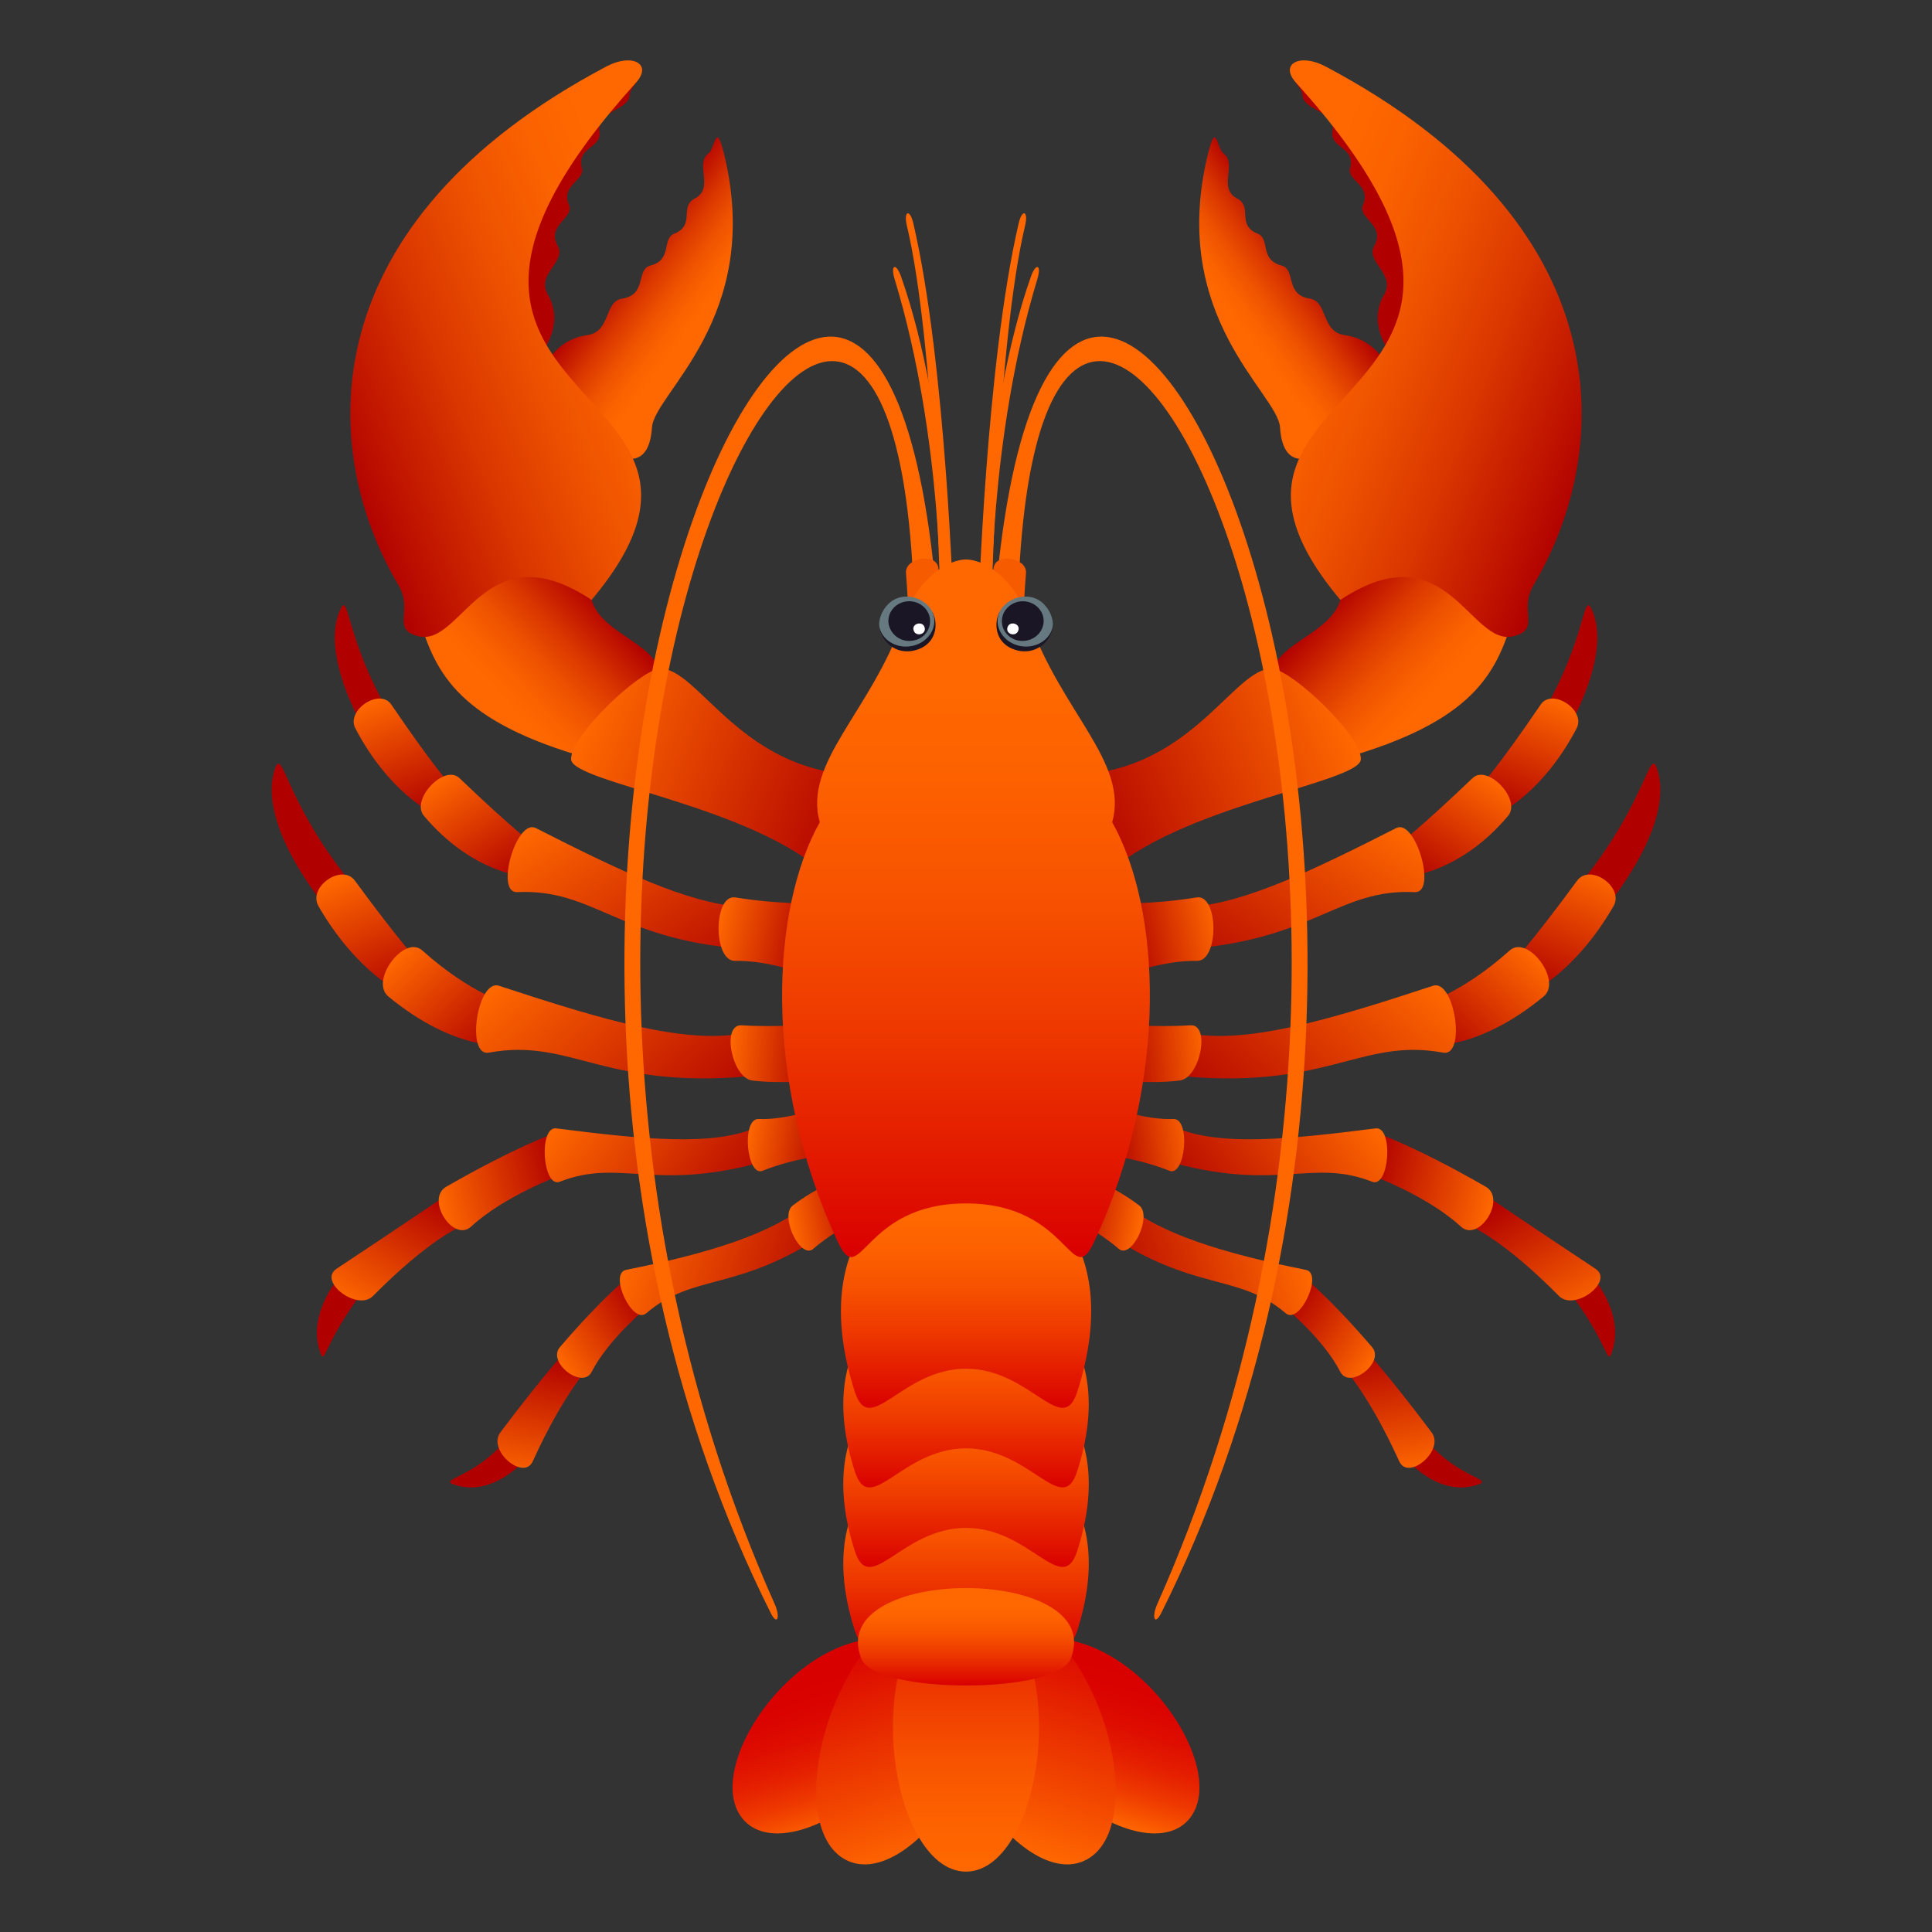 <svg xmlns="http://www.w3.org/2000/svg" xml:space="preserve" viewBox="0 0 64 64"><rect x="0" y="0" width="64" height="64" fill="#333333" stroke="none"/><linearGradient id="a" x1="450.39" x2="457.175" y1="-127.593" y2="-131.731" gradientTransform="matrix(.452 -.471 .742 .6 -72.517 349.024)" gradientUnits="userSpaceOnUse"><stop offset="0" style="stop-color:#ff6800"/><stop offset=".064" style="stop-color:#fa5a00"/><stop offset=".233" style="stop-color:#ee3900"/><stop offset=".408" style="stop-color:#e52000"/><stop offset=".59" style="stop-color:#de0e00"/><stop offset=".781" style="stop-color:#da0300"/><stop offset="1" style="stop-color:#d90000"/></linearGradient><path fill="url(#a)" d="M33.533 54.56c3.383-1.568 7.373 3.818 5.877 5.676-1.492 1.857-6.873-1.799-5.877-5.676z"/><linearGradient id="b" x1="1328.976" x2="1335.761" y1="562.704" y2="558.566" gradientTransform="matrix(-.452 -.471 -.742 .6 1045.824 349.024)" gradientUnits="userSpaceOnUse"><stop offset="0" style="stop-color:#ff6800"/><stop offset=".064" style="stop-color:#fa5a00"/><stop offset=".233" style="stop-color:#ee3900"/><stop offset=".408" style="stop-color:#e52000"/><stop offset=".59" style="stop-color:#de0e00"/><stop offset=".781" style="stop-color:#da0300"/><stop offset="1" style="stop-color:#d90000"/></linearGradient><path fill="url(#b)" d="M30.466 54.56c-3.384-1.568-7.373 3.818-5.876 5.676 1.491 1.857 6.871-1.799 5.876-5.676z"/><linearGradient id="c" x1="178.72" x2="176.681" y1="-132.716" y2="-136.043" gradientTransform="rotate(-21.952 471.685 339.042)" gradientUnits="userSpaceOnUse"><stop offset=".164" style="stop-color:#ff6800"/><stop offset=".302" style="stop-color:#fb6200"/><stop offset=".484" style="stop-color:#ee5200"/><stop offset=".691" style="stop-color:#d93600"/><stop offset=".914" style="stop-color:#bd1000"/><stop offset="1" style="stop-color:#b00000"/></linearGradient><path fill="url(#c)" d="M17.858 12.596c.819 1.405 3.574 4.091 3.739 1.564.073-1.135 3.696-3.637 2.396-9.025-.285-1.187-.292-.226-.525-.053-.463.347.206 1.15-.448 1.491-.539.281.037.879-.69 1.17-.413.165-.046.865-.785 1.053-.485.125-.102.969-.935 1.096-.608.092-.368 1.101-1.156 1.209-1.303.181-1.596 1.495-1.596 1.495z"/><path fill="#B00000" d="M17.829 11.836c-1.693.237-5.644-.201-3.59-1.844.926-.742.877-4.953 6.261-7.23 1.182-.502.367.081.359.36-.015.552-1.105.538-1.001 1.231.083.571-.772.503-.583 1.221.108.408-.711.555-.427 1.219.184.438-.764.661-.37 1.36.289.508-.719.937-.336 1.591.633 1.082-.313 2.092-.313 2.092z"/><linearGradient id="d" x1="260.144" x2="265.626" y1="55.111" y2="55.111" gradientTransform="rotate(136.694 147.04 -10.067)" gradientUnits="userSpaceOnUse"><stop offset="0" style="stop-color:#b00000"/><stop offset=".086" style="stop-color:#bd1000"/><stop offset=".309" style="stop-color:#d93600"/><stop offset=".516" style="stop-color:#ee5200"/><stop offset=".698" style="stop-color:#fb6200"/><stop offset=".836" style="stop-color:#ff6800"/></linearGradient><path fill="url(#d)" d="M19.923 25.237c4.36-3.885.199-3.583-.325-5.363-1.238-2.93-4.499.208-5.637.858.56 1.747 1.446 3.316 5.962 4.505z"/><linearGradient id="e" x1="436.487" x2="443.386" y1="-26.099" y2="-19.2" gradientTransform="rotate(156.955 227.106 -41.05)" gradientUnits="userSpaceOnUse"><stop offset="0" style="stop-color:#b00000"/><stop offset="1" style="stop-color:#ff6800"/></linearGradient><path fill="url(#e)" d="M18.919 25.154c.031.778 6.067 1.535 8.494 3.876 0 0 2.276-3.378 1.367-3.36-4.213.09-5.637-3.62-6.951-3.518-.686.102-2.939 2.223-2.91 3.002z"/><linearGradient id="f" x1="165.598" x2="179.807" y1="-134.094" y2="-134.094" gradientTransform="rotate(-21.952 471.685 339.042)" gradientUnits="userSpaceOnUse"><stop offset="0" style="stop-color:#b00000"/><stop offset=".086" style="stop-color:#bd1000"/><stop offset=".309" style="stop-color:#d93600"/><stop offset=".516" style="stop-color:#ee5200"/><stop offset=".698" style="stop-color:#fb6200"/><stop offset=".836" style="stop-color:#ff6800"/></linearGradient><path fill="url(#f)" d="M20.093 2.199c-9.779 5.171-9.6 12.615-6.895 17.183.507.855-.255 1.465.659 1.693 1.463.366 2.186-3.554 5.741-1.202 6.353-7.578-8.512-6.078 1.467-17.132.565-.624-.123-.991-.972-.542z"/><linearGradient id="g" x1="1054.242" x2="1052.203" y1="220.137" y2="216.81" gradientTransform="scale(-1 1) rotate(-21.95 -32.28 2937.771)" gradientUnits="userSpaceOnUse"><stop offset=".164" style="stop-color:#ff6800"/><stop offset=".302" style="stop-color:#fb6200"/><stop offset=".484" style="stop-color:#ee5200"/><stop offset=".691" style="stop-color:#d93600"/><stop offset=".914" style="stop-color:#bd1000"/><stop offset="1" style="stop-color:#b00000"/></linearGradient><path fill="url(#g)" d="M46.141 12.596c-.818 1.405-3.574 4.091-3.738 1.564-.073-1.135-3.697-3.637-2.396-9.025.285-1.187.291-.226.524-.053.463.347-.204 1.15.448 1.491.539.281-.037.879.689 1.17.414.165.046.865.785 1.053.484.125.103.969.936 1.096.607.092.368 1.101 1.156 1.209 1.303.181 1.596 1.495 1.596 1.495z"/><path fill="#B00000" d="M46.17 11.836c1.693.237 5.645-.201 3.59-1.844-.926-.742-.876-4.953-6.262-7.23-1.182-.502-.366.081-.359.36.016.552 1.107.538 1.002 1.231-.084.571.772.503.582 1.221-.107.408.711.555.428 1.219-.185.438.764.661.369 1.36-.288.508.719.937.336 1.591-.632 1.082.314 2.092.314 2.092z"/><linearGradient id="h" x1="-426.761" x2="-421.278" y1="-592.335" y2="-592.335" gradientTransform="scale(1 -1) rotate(-43.306 529.329 -899.065)" gradientUnits="userSpaceOnUse"><stop offset="0" style="stop-color:#b00000"/><stop offset=".086" style="stop-color:#bd1000"/><stop offset=".309" style="stop-color:#d93600"/><stop offset=".516" style="stop-color:#ee5200"/><stop offset=".698" style="stop-color:#fb6200"/><stop offset=".836" style="stop-color:#ff6800"/></linearGradient><path fill="url(#h)" d="M44.077 25.237c-4.36-3.885-.2-3.583.323-5.363 1.238-2.93 4.499.208 5.639.858-.56 1.747-1.447 3.316-5.962 4.505z"/><linearGradient id="i" x1="-432.162" x2="-425.264" y1="-395.573" y2="-388.675" gradientTransform="scale(1 -1) rotate(-23.042 705.367 -1358.317)" gradientUnits="userSpaceOnUse"><stop offset="0" style="stop-color:#b00000"/><stop offset="1" style="stop-color:#ff6800"/></linearGradient><path fill="url(#i)" d="M45.08 25.154c-.031.778-6.067 1.535-8.493 3.876 0 0-2.275-3.378-1.367-3.36 4.214.09 5.636-3.62 6.95-3.518.686.102 2.94 2.223 2.91 3.002z"/><linearGradient id="j" x1="1041.12" x2="1055.329" y1="218.758" y2="218.758" gradientTransform="scale(-1 1) rotate(-21.95 -32.28 2937.771)" gradientUnits="userSpaceOnUse"><stop offset="0" style="stop-color:#b00000"/><stop offset=".086" style="stop-color:#bd1000"/><stop offset=".309" style="stop-color:#d93600"/><stop offset=".516" style="stop-color:#ee5200"/><stop offset=".698" style="stop-color:#fb6200"/><stop offset=".836" style="stop-color:#ff6800"/></linearGradient><path fill="url(#j)" d="M43.906 2.199c9.779 5.171 9.6 12.615 6.895 17.183-.508.855.255 1.465-.659 1.693-1.464.366-2.187-3.554-5.741-1.202-6.352-7.578 8.514-6.078-1.467-17.132-.565-.624.123-.991.972-.542z"/><path fill="#B00000" d="M51.637 24.677s1.817-2.781 1.113-4.434c-.326-.772-.143.821-1.671 3.432-.145.246.558 1.002.558 1.002z"/><linearGradient id="k" x1="-395.259" x2="-395.259" y1="-314.89" y2="-310.699" gradientTransform="scale(1 -1) rotate(-21.168 597.67 -1362.175)" gradientUnits="userSpaceOnUse"><stop offset="0" style="stop-color:#b00000"/><stop offset="1" style="stop-color:#ff6800"/></linearGradient><path fill="url(#k)" d="M49.704 26.916s1.405-.655 2.522-2.785c.322-.607-.808-1.354-1.189-.791-1.385 2.035-1.889 2.573-1.889 2.573l.556 1.003z"/><linearGradient id="l" x1="-408.581" x2="-408.581" y1="-440.809" y2="-436.576" gradientTransform="scale(1 -1) rotate(-32.984 514.252 -1004.438)" gradientUnits="userSpaceOnUse"><stop offset="0" style="stop-color:#b00000"/><stop offset="1" style="stop-color:#ff6800"/></linearGradient><path fill="url(#l)" d="M46.664 29.03s1.713-.125 3.293-2.003c.451-.534-.674-1.731-1.178-1.25-1.816 1.738-2.432 2.17-2.432 2.17l.317 1.083z"/><linearGradient id="m" x1="-411.446" x2="-411.446" y1="-447.884" y2="-439.555" gradientTransform="scale(1 -1) rotate(-32.984 514.252 -1004.438)" gradientUnits="userSpaceOnUse"><stop offset="0" style="stop-color:#b00000"/><stop offset="1" style="stop-color:#ff6800"/></linearGradient><path fill="url(#m)" d="M39.458 30.039c1.786-.128 4.038-1.207 6.794-2.609.641-.325 1.359 2.157.617 2.123-2.506-.12-3.311 1.537-7.411 1.873v-1.387z"/><linearGradient id="n" x1="-142.046" x2="-142.046" y1="-864.84" y2="-861.623" gradientTransform="matrix(.295 1.27 .974 -.226 921.409 15.919)" gradientUnits="userSpaceOnUse"><stop offset="0" style="stop-color:#b00000"/><stop offset="1" style="stop-color:#ff6800"/></linearGradient><path fill="url(#n)" d="M37.306 32.278s1.252-.473 2.339-.447c.746.019.725-2.22-.005-2.103-1.575.252-2.619.185-2.619.185l.285 2.365z"/><path fill="#B00000" d="M52.94 30.38s2.558-2.873 1.973-4.844c-.272-.919-.292.909-2.481 3.633-.207.258.508 1.211.508 1.211z"/><linearGradient id="o" x1="-482.398" x2="-482.398" y1="-340.784" y2="-335.991" gradientTransform="matrix(.804 .341 .365 -.861 563.005 -96.113)" gradientUnits="userSpaceOnUse"><stop offset="0" style="stop-color:#b00000"/><stop offset="1" style="stop-color:#ff6800"/></linearGradient><path fill="url(#o)" d="M50.649 32.925s1.508-.67 2.798-2.902c.373-.633-.771-1.436-1.203-.85-1.563 2.129-2.123 2.691-2.123 2.691l.528 1.061z"/><linearGradient id="p" x1="-396.316" x2="-396.316" y1="-546.172" y2="-541.579" gradientTransform="scale(1 -1) rotate(-42.276 486.85 -864.56)" gradientUnits="userSpaceOnUse"><stop offset="0" style="stop-color:#b00000"/><stop offset="1" style="stop-color:#ff6800"/></linearGradient><path fill="url(#p)" d="M47.302 34.626s1.619.207 3.829-1.613c.635-.517-.521-2.066-1.121-1.527-1.607 1.439-2.862 1.776-2.862 1.776l.154 1.364z"/><linearGradient id="q" x1="-403.6" x2="-403.6" y1="-535.085" y2="-526.368" gradientTransform="scale(1 -1) rotate(-40.974 483.67 -881.015)" gradientUnits="userSpaceOnUse"><stop offset="0" style="stop-color:#b00000"/><stop offset="1" style="stop-color:#ff6800"/></linearGradient><path fill="url(#q)" d="M39.289 34.21c1.945.41 4.695-.409 8.182-1.555.717-.234 1.107 2.357.334 2.215-2.803-.513-3.844 1.321-9.085.738.136-.492.293-.98.569-1.398z"/><linearGradient id="r" x1="-98.296" x2="-98.296" y1="-915.231" y2="-912.325" gradientTransform="matrix(.141 1.297 .994 -.108 960.686 63.684)" gradientUnits="userSpaceOnUse"><stop offset="0" style="stop-color:#b00000"/><stop offset="1" style="stop-color:#ff6800"/></linearGradient><path fill="url(#r)" d="M37.021 35.793s1.102.118 2.06 0c.674-.083 1.029-1.87.354-1.829-1.168.072-2.395-.029-2.395-.029l-.019 1.858z"/><path fill="#B00000" d="M52.68 42.204s1.145 1.232.733 2.535c-.191.607-.082-.21-1.503-2.043-.137-.174.77-.492.77-.492z"/><linearGradient id="s" x1="-105.7" x2="-105.7" y1="-1021.624" y2="-1016.575" gradientTransform="matrix(.746 -.453 .485 .799 624.202 808.03)" gradientUnits="userSpaceOnUse"><stop offset="0" style="stop-color:#b00000"/><stop offset="1" style="stop-color:#ff6800"/></linearGradient><path fill="url(#s)" d="M49.08 39.502s1.686 1.147 3.77 2.526c.632.417-.686 1.426-1.207.903-1.875-1.896-2.92-2.308-2.92-2.308l.357-1.121z"/><linearGradient id="t" x1="4.715" x2="4.715" y1="-1013.855" y2="-1009.643" gradientTransform="scale(-1 1) rotate(76.443 -688.632 -519.383)" gradientUnits="userSpaceOnUse"><stop offset="0" style="stop-color:#b00000"/><stop offset="1" style="stop-color:#ff6800"/></linearGradient><path fill="url(#t)" d="M45.47 38.947s1.823.672 2.919 1.682c.598.552 1.533-.913.826-1.319-2.325-1.335-3.523-1.743-3.523-1.743l-.222 1.38z"/><linearGradient id="u" x1="-372.166" x2="-372.166" y1="-658.317" y2="-651.347" gradientTransform="scale(1 -1) rotate(-52.648 457.951 -765.282)" gradientUnits="userSpaceOnUse"><stop offset="0" style="stop-color:#b00000"/><stop offset="1" style="stop-color:#ff6800"/></linearGradient><path fill="url(#u)" d="M38.953 37.354c1.438.619 3.713.395 6.618.025.595-.073.456 1.993-.119 1.767-1.962-.769-3.073.302-6.499-.6v-1.192z"/><linearGradient id="v" x1="-115.215" x2="-115.215" y1="-897.787" y2="-894.999" gradientTransform="matrix(.207 1.288 .987 -.159 946.737 43.588)" gradientUnits="userSpaceOnUse"><stop offset="0" style="stop-color:#b00000"/><stop offset="1" style="stop-color:#ff6800"/></linearGradient><path fill="url(#v)" d="M36.497 38.229s1.239.148 2.239.554c.533.216.713-1.743.133-1.715-.871.043-2.033-.363-2.033-.363l-.339 1.524z"/><path fill="#B00000" d="M46.313 48.022s1.18 1.662 2.652 1.156c.509-.174-.598-.219-1.624-1.359-.105-.115-1.028.203-1.028.203z"/><linearGradient id="w" x1="-303.277" x2="-303.277" y1="-888.879" y2="-884.256" gradientTransform="matrix(.855 -.174 .187 .916 471.164 806.007)" gradientUnits="userSpaceOnUse"><stop offset="0" style="stop-color:#b00000"/><stop offset="1" style="stop-color:#ff6800"/></linearGradient><path fill="url(#w)" d="M45.078 44.546s.881.948 2.347 2.904c.443.59-.771 1.618-1.071.963-1.081-2.377-1.965-3.246-1.965-3.246l.689-.621z"/><linearGradient id="x" x1="214.326" x2="214.326" y1="-1047.438" y2="-1043.984" gradientTransform="scale(-1 1) rotate(56.714 -924.49 -740.204)" gradientUnits="userSpaceOnUse"><stop offset="0" style="stop-color:#b00000"/><stop offset="1" style="stop-color:#ff6800"/></linearGradient><path fill="url(#x)" d="M42.605 43.345s1.238 1.016 1.797 2.103c.304.591 1.485-.315 1.05-.823-1.431-1.669-2.253-2.309-2.253-2.309l-.594 1.029z"/><linearGradient id="y" x1="-266.744" x2="-266.744" y1="-842.011" y2="-835.086" gradientTransform="scale(1 -1) rotate(-72.38 430.954 -649.603)" gradientUnits="userSpaceOnUse"><stop offset="0" style="stop-color:#b00000"/><stop offset="1" style="stop-color:#ff6800"/></linearGradient><path fill="url(#y)" d="M37.258 39.882c1.158.977 3.242 1.635 6.002 2.184.586.118-.207 1.833-.668 1.438-1.59-1.36-3.047-.676-6.028-2.708.239-.3.472-.604.694-.914z"/><linearGradient id="z" x1="23.693" x2="23.693" y1="-1009.041" y2="-1006.612" gradientTransform="matrix(-.239 1.282 .983 .184 1033.045 194.88)" gradientUnits="userSpaceOnUse"><stop offset="0" style="stop-color:#b00000"/><stop offset="1" style="stop-color:#ff6800"/></linearGradient><path fill="url(#z)" d="M35.431 40.288s1.029.557 1.626 1.08c.424.372 1.131-1.093.68-1.436-.837-.635-1.69-.946-1.69-.946l-.616 1.302z"/><path fill="#B00000" d="M12.363 24.677s-1.817-2.781-1.113-4.434c.326-.772.143.821 1.671 3.432.146.246-.558 1.002-.558 1.002z"/><linearGradient id="A" x1="349.94" x2="349.94" y1="-26.321" y2="-22.13" gradientTransform="rotate(158.832 177.024 -31.039)" gradientUnits="userSpaceOnUse"><stop offset="0" style="stop-color:#b00000"/><stop offset="1" style="stop-color:#ff6800"/></linearGradient><path fill="url(#A)" d="M14.296 26.916s-1.405-.655-2.523-2.785c-.322-.607.808-1.354 1.19-.791 1.384 2.035 1.888 2.573 1.888 2.573l-.555 1.003z"/><linearGradient id="B" x1="261.734" x2="261.734" y1="-5.76" y2="-1.527" gradientTransform="rotate(147.014 134.178 -24.483)" gradientUnits="userSpaceOnUse"><stop offset="0" style="stop-color:#b00000"/><stop offset="1" style="stop-color:#ff6800"/></linearGradient><path fill="url(#B)" d="M17.336 29.03s-1.712-.125-3.292-2.003c-.452-.534.673-1.731 1.178-1.25 1.817 1.738 2.431 2.17 2.431 2.17l-.317 1.083z"/><linearGradient id="C" x1="258.868" x2="258.868" y1="-12.835" y2="-4.505" gradientTransform="rotate(147.014 134.178 -24.483)" gradientUnits="userSpaceOnUse"><stop offset="0" style="stop-color:#b00000"/><stop offset="1" style="stop-color:#ff6800"/></linearGradient><path fill="url(#C)" d="M24.542 30.039c-1.786-.128-4.038-1.207-6.794-2.609-.64-.325-1.359 2.157-.616 2.123 2.505-.12 3.311 1.537 7.411 1.873v-1.387z"/><linearGradient id="D" x1="-3.398" x2="-3.398" y1="-86.496" y2="-83.278" gradientTransform="matrix(-.295 1.27 -.974 -.226 -58.309 15.919)" gradientUnits="userSpaceOnUse"><stop offset="0" style="stop-color:#b00000"/><stop offset="1" style="stop-color:#ff6800"/></linearGradient><path fill="url(#D)" d="M26.694 32.278s-1.252-.473-2.339-.447c-.746.019-.725-2.22.005-2.103 1.576.252 2.619.185 2.619.185l-.285 2.365z"/><path fill="#B00000" d="M11.06 30.38s-2.557-2.873-1.973-4.844c.273-.919.292.909 2.481 3.633.208.258-.508 1.211-.508 1.211z"/><linearGradient id="E" x1="360.416" x2="360.416" y1="-7.417" y2="-2.624" gradientTransform="matrix(-.804 .341 -.365 -.861 300.094 -96.113)" gradientUnits="userSpaceOnUse"><stop offset="0" style="stop-color:#b00000"/><stop offset="1" style="stop-color:#ff6800"/></linearGradient><path fill="url(#E)" d="M13.351 32.925s-1.508-.67-2.798-2.902c-.373-.633.771-1.436 1.203-.85 1.563 2.129 2.123 2.691 2.123 2.691l-.528 1.061z"/><linearGradient id="F" x1="194.951" x2="194.951" y1="-8.605" y2="-4.012" gradientTransform="rotate(137.723 97.286 -21.38)" gradientUnits="userSpaceOnUse"><stop offset="0" style="stop-color:#b00000"/><stop offset="1" style="stop-color:#ff6800"/></linearGradient><path fill="url(#F)" d="M16.698 34.626s-1.619.207-3.83-1.613c-.634-.517.521-2.066 1.122-1.527 1.607 1.439 2.862 1.776 2.862 1.776l-.154 1.364z"/><linearGradient id="G" x1="199.74" x2="199.74" y1="-11.099" y2="-2.382" gradientTransform="rotate(139.025 102.39 -19.471)" gradientUnits="userSpaceOnUse"><stop offset="0" style="stop-color:#b00000"/><stop offset="1" style="stop-color:#ff6800"/></linearGradient><path fill="url(#G)" d="M24.711 34.21c-1.946.41-4.696-.409-8.182-1.555-.717-.234-1.108 2.357-.334 2.215 2.802-.513 3.844 1.321 9.085.738-.136-.492-.293-.98-.569-1.398z"/><linearGradient id="H" x1="-32.188" x2="-32.188" y1="-120.824" y2="-117.918" gradientTransform="matrix(-.141 1.297 -.994 -.108 -97.587 63.684)" gradientUnits="userSpaceOnUse"><stop offset="0" style="stop-color:#b00000"/><stop offset="1" style="stop-color:#ff6800"/></linearGradient><path fill="url(#H)" d="M26.979 35.793s-1.102.118-2.06 0c-.674-.083-1.03-1.87-.353-1.829 1.167.072 2.394-.029 2.394-.029l.019 1.858z"/><path fill="#B00000" d="M11.32 42.204s-1.145 1.232-.733 2.535c.191.607.082-.21 1.503-2.043.137-.174-.77-.492-.77-.492z"/><linearGradient id="I" x1="676.805" x2="676.805" y1="-578.198" y2="-573.149" gradientTransform="matrix(-.746 -.453 -.485 .799 238.897 808.03)" gradientUnits="userSpaceOnUse"><stop offset="0" style="stop-color:#b00000"/><stop offset="1" style="stop-color:#ff6800"/></linearGradient><path fill="url(#I)" d="M14.92 39.502s-1.686 1.147-3.77 2.526c-.631.417.686 1.426 1.207.903 1.876-1.896 2.92-2.308 2.92-2.308l-.357-1.121z"/><linearGradient id="J" x1="-182.608" x2="-182.608" y1="-236.989" y2="-232.777" gradientTransform="rotate(76.443 -257.066 28.615)" gradientUnits="userSpaceOnUse"><stop offset="0" style="stop-color:#b00000"/><stop offset="1" style="stop-color:#ff6800"/></linearGradient><path fill="url(#J)" d="M18.53 38.947s-1.824.672-2.919 1.682c-.597.552-1.533-.913-.825-1.319 2.325-1.335 3.523-1.743 3.523-1.743l.221 1.38z"/><linearGradient id="K" x1="112.672" x2="112.672" y1="-23.081" y2="-16.112" gradientTransform="rotate(127.351 52.938 -13.057)" gradientUnits="userSpaceOnUse"><stop offset="0" style="stop-color:#b00000"/><stop offset="1" style="stop-color:#ff6800"/></linearGradient><path fill="url(#K)" d="M25.046 37.354c-1.437.619-3.713.395-6.618.025-.595-.073-.456 1.993.119 1.767 1.962-.769 3.073.302 6.499-.6v-1.192z"/><linearGradient id="L" x1="-17.803" x2="-17.803" y1="-108.872" y2="-106.084" gradientTransform="matrix(-.207 1.288 -.987 -.159 -83.637 43.588)" gradientUnits="userSpaceOnUse"><stop offset="0" style="stop-color:#b00000"/><stop offset="1" style="stop-color:#ff6800"/></linearGradient><path fill="url(#L)" d="M27.503 38.229s-1.239.148-2.239.554c-.534.216-.712-1.743-.132-1.715.871.043 2.033-.363 2.033-.363l.338 1.524z"/><path fill="#B00000" d="M17.687 48.022s-1.18 1.662-2.652 1.156c-.508-.174.598-.219 1.625-1.359.104-.115 1.027.203 1.027.203z"/><linearGradient id="M" x1="593.67" x2="593.67" y1="-718.065" y2="-713.442" gradientTransform="matrix(-.855 -.174 -.187 .916 391.935 806.007)" gradientUnits="userSpaceOnUse"><stop offset="0" style="stop-color:#b00000"/><stop offset="1" style="stop-color:#ff6800"/></linearGradient><path fill="url(#M)" d="M18.922 44.546s-.881.948-2.347 2.904c-.443.59.77 1.618 1.071.963 1.082-2.377 1.965-3.246 1.965-3.246l-.689-.621z"/><linearGradient id="N" x1="-224.258" x2="-224.258" y1="-379.411" y2="-375.957" gradientTransform="rotate(56.714 -492.92 59.408)" gradientUnits="userSpaceOnUse"><stop offset="0" style="stop-color:#b00000"/><stop offset="1" style="stop-color:#ff6800"/></linearGradient><path fill="url(#N)" d="M21.395 43.345s-1.238 1.016-1.797 2.103c-.304.591-1.486-.315-1.05-.823 1.431-1.669 2.253-2.309 2.253-2.309l.594 1.029z"/><linearGradient id="O" x1="-24.863" x2="-24.863" y1="-80.411" y2="-73.485" gradientTransform="rotate(107.62 -43.723 .432)" gradientUnits="userSpaceOnUse"><stop offset="0" style="stop-color:#b00000"/><stop offset="1" style="stop-color:#ff6800"/></linearGradient><path fill="url(#O)" d="M26.742 39.882c-1.157.977-3.242 1.635-6.002 2.184-.586.118.207 1.833.668 1.438 1.589-1.36 3.047-.676 6.028-2.708-.239-.3-.472-.604-.694-.914z"/><linearGradient id="P" x1="-88.796" x2="-88.796" y1="-223.518" y2="-221.088" gradientTransform="matrix(.239 1.282 -.983 .184 -169.946 194.88)" gradientUnits="userSpaceOnUse"><stop offset="0" style="stop-color:#b00000"/><stop offset="1" style="stop-color:#ff6800"/></linearGradient><path fill="url(#P)" d="M28.569 40.288s-1.029.557-1.626 1.08c-.424.372-1.131-1.093-.68-1.436.837-.635 1.69-.946 1.69-.946l.616 1.302z"/><path fill="#FF6800" d="M31.588 20.247s-.154-6.591-1.738-11.083c-.168-.473-.36-.4-.215.08 1.613 5.301 1.525 11.003 1.525 11.003h.428z"/><path fill="#FF6800" d="M31.588 20.247s-.25-8.208-1.334-12.854c-.114-.485-.328-.407-.213.081.938 3.943 1.119 12.773 1.119 12.773h.428z"/><path fill="#FF6800" d="M31.069 20.313c-1.897-25.424-18.358 7.455-5.541 33.114.231.458.32.127.139-.281-11.943-26.81 3.806-55.146 4.6-33.538.014.342.83 1.046.802.705zm1.342-.066s.154-6.591 1.739-11.083c.166-.473.359-.4.214.08-1.612 5.301-1.524 11.003-1.524 11.003h-.429z"/><path fill="#FF6800" d="M32.411 20.247s.251-8.208 1.335-12.854c.113-.485.328-.407.211.081-.936 3.943-1.117 12.773-1.117 12.773h-.429z"/><path fill="#FF6800" d="M32.93 20.313c1.898-25.424 18.357 7.455 5.541 33.114-.231.458-.32.127-.139-.281C50.275 26.336 34.525-2 33.731 19.608c-.012.342-.828 1.046-.801.705z"/><path fill="#F75B00" d="M30.766 21.591s.609-1.075.314-2.795c-.083-.492-1.105-.317-1.068.181.133 1.805.104 2.351.104 2.351l.65.263zm2.467 0s-.609-1.075-.315-2.795c.084-.492 1.106-.317 1.069.181-.134 1.805-.104 2.351-.104 2.351l-.65.263z"/><linearGradient id="Q" x1="139.644" x2="145.464" y1="-65.939" y2="-73.973" gradientTransform="matrix(.612 -.281 .443 .811 -22.127 154.186)" gradientUnits="userSpaceOnUse"><stop offset="0" style="stop-color:#ff6800"/><stop offset=".395" style="stop-color:#ef3e00"/><stop offset="1" style="stop-color:#d90000"/></linearGradient><path fill="url(#Q)" d="M31.977 52.789c4.217-.077 6.348 7.536 4.03 8.807-2.317 1.276-6.611-5.15-4.03-8.807z"/><linearGradient id="R" x1="1327.734" x2="1333.554" y1="346.406" y2="338.372" gradientTransform="matrix(-.612 -.281 -.443 .811 995.43 154.186)" gradientUnits="userSpaceOnUse"><stop offset="0" style="stop-color:#ff6800"/><stop offset=".395" style="stop-color:#ef3e00"/><stop offset="1" style="stop-color:#d90000"/></linearGradient><path fill="url(#R)" d="M32.023 52.789c-4.217-.077-6.349 7.536-4.031 8.807 2.318 1.276 6.611-5.15 4.031-8.807z"/><linearGradient id="S" x1="-157.458" x2="-157.458" y1="109.15" y2="98.288" gradientTransform="matrix(.684 0 0 .907 139.733 -36.999)" gradientUnits="userSpaceOnUse"><stop offset="0" style="stop-color:#ff6800"/><stop offset=".165" style="stop-color:#fd6200"/><stop offset=".383" style="stop-color:#f75200"/><stop offset=".631" style="stop-color:#ed3600"/><stop offset=".898" style="stop-color:#df1000"/><stop offset="1" style="stop-color:#d90000"/></linearGradient><path fill="url(#S)" d="M32 52.147c3.8 2.003 2.592 9.854 0 9.853-2.594.002-3.802-7.85 0-9.853z"/><linearGradient id="T" x1="-66.597" x2="-66.597" y1="100.93" y2="93.356" gradientTransform="matrix(.79 0 0 .907 84.613 -36.999)" gradientUnits="userSpaceOnUse"><stop offset="0" style="stop-color:#d90000"/><stop offset=".086" style="stop-color:#df1000"/><stop offset=".309" style="stop-color:#ed3600"/><stop offset=".516" style="stop-color:#f75200"/><stop offset=".698" style="stop-color:#fd6200"/><stop offset=".836" style="stop-color:#ff6800"/></linearGradient><path fill="url(#T)" d="M35.689 54.004c-.5 1.56-1.547-.753-3.691-.753-2.142 0-3.186 2.313-3.684.753-2.707-8.429 10.079-8.446 7.375 0z"/><linearGradient id="U" x1="-66.597" x2="-66.597" y1="102.352" y2="98.793" gradientTransform="matrix(.79 0 0 .907 84.613 -36.999)" gradientUnits="userSpaceOnUse"><stop offset="0" style="stop-color:#d90000"/><stop offset=".086" style="stop-color:#df1000"/><stop offset=".309" style="stop-color:#ed3600"/><stop offset=".516" style="stop-color:#f75200"/><stop offset=".698" style="stop-color:#fd6200"/><stop offset=".836" style="stop-color:#ff6800"/></linearGradient><path fill="url(#U)" d="M35.468 54.948c-.468 1.182-6.466 1.182-6.934 0-1.243-3.121 8.173-3.123 6.934 0z"/><linearGradient id="V" x1="-66.596" x2="-66.596" y1="98.023" y2="90.449" gradientTransform="matrix(.79 0 0 .907 84.613 -36.999)" gradientUnits="userSpaceOnUse"><stop offset="0" style="stop-color:#d90000"/><stop offset=".086" style="stop-color:#df1000"/><stop offset=".309" style="stop-color:#ed3600"/><stop offset=".516" style="stop-color:#f75200"/><stop offset=".698" style="stop-color:#fd6200"/><stop offset=".836" style="stop-color:#ff6800"/></linearGradient><path fill="url(#V)" d="M35.689 51.366c-.5 1.561-1.546-.752-3.688-.752-2.145 0-3.188 2.313-3.688.754-2.705-8.44 10.08-8.437 7.376-.002z"/><linearGradient id="W" x1="-66.597" x2="-66.597" y1="95.118" y2="87.543" gradientTransform="matrix(.79 0 0 .907 84.613 -36.999)" gradientUnits="userSpaceOnUse"><stop offset="0" style="stop-color:#d90000"/><stop offset=".086" style="stop-color:#df1000"/><stop offset=".309" style="stop-color:#ed3600"/><stop offset=".516" style="stop-color:#f75200"/><stop offset=".698" style="stop-color:#fd6200"/><stop offset=".836" style="stop-color:#ff6800"/></linearGradient><path fill="url(#W)" d="M35.686 48.73c-.497 1.562-1.542-.751-3.688-.751-2.142.002-3.185 2.314-3.685.753-2.703-8.437 10.084-8.439 7.373-.002z"/><linearGradient id="X" x1="-66.596" x2="-66.596" y1="92.21" y2="83.689" gradientTransform="matrix(.79 0 0 .907 84.613 -36.999)" gradientUnits="userSpaceOnUse"><stop offset="0" style="stop-color:#d90000"/><stop offset=".086" style="stop-color:#df1000"/><stop offset=".309" style="stop-color:#ed3600"/><stop offset=".516" style="stop-color:#f75200"/><stop offset=".698" style="stop-color:#fd6200"/><stop offset=".836" style="stop-color:#ff6800"/></linearGradient><path fill="url(#X)" d="M35.69 46.094c-.502 1.562-1.546-.753-3.69-.753-2.143 0-3.185 2.314-3.687.755-3.067-9.587 10.445-9.581 7.377-.002z"/><linearGradient id="Y" x1="32" x2="32" y1="41.642" y2="18.534" gradientUnits="userSpaceOnUse"><stop offset="0" style="stop-color:#d90000"/><stop offset=".086" style="stop-color:#df1000"/><stop offset=".309" style="stop-color:#ed3600"/><stop offset=".516" style="stop-color:#f75200"/><stop offset=".698" style="stop-color:#fd6200"/><stop offset=".836" style="stop-color:#ff6800"/></linearGradient><path fill="url(#Y)" d="M36.843 27.238c.556-1.977-1.68-3.649-2.75-6.684-.523-1.488-1.554-2.021-2.093-2.021s-1.57.533-2.094 2.021c-1.07 3.035-3.306 4.708-2.75 6.684-1.591 2.829-1.932 8.458.594 13.892.772 1.664.797-1.265 4.25-1.265s3.477 2.929 4.249 1.265c2.526-5.434 2.185-11.063.594-13.892z"/><path fill="#1A1626" d="M33.695 21.544c-.684-.174-.791-.806-.605-1.229.135-.317 1.835.111 1.785.45a.944.944 0 0 1-1.18.779z"/><path fill="#667980" d="M33.74 21.387c-.494-.125-.792-.583-.664-1.022.106-.381.626-.7 1.119-.576.495.125.754.713.664 1.025-.125.44-.625.698-1.119.573z"/><path fill="#1A1626" d="M33.695 21.211c.371.092.751-.117.853-.47.101-.348-.119-.708-.489-.802-.365-.093-.746.117-.846.465-.1.353.118.714.482.807z"/><path fill="#FFF" d="M33.736 20.876c.066-.227-.297-.32-.363-.09-.065.232.297.326.363.09z"/><path fill="#1A1626" d="M30.305 21.544c.684-.173.793-.806.604-1.229-.134-.318-1.831.111-1.782.45.073.492.551.937 1.178.779z"/><path fill="#667980" d="M30.262 21.387c.491-.125.787-.583.662-1.021-.108-.381-.623-.701-1.117-.576-.495.125-.756.712-.666 1.024.126.441.625.7 1.121.573z"/><path fill="#1A1626" d="M30.303 21.208a.697.697 0 0 1-.849-.467c-.1-.348.118-.708.487-.802.366-.093.746.117.846.465a.648.648 0 0 1-.484.804z"/><path fill="#FFF" d="M30.264 20.877c-.066-.227.301-.319.365-.094.066.235-.3.329-.365.094z"/></svg>